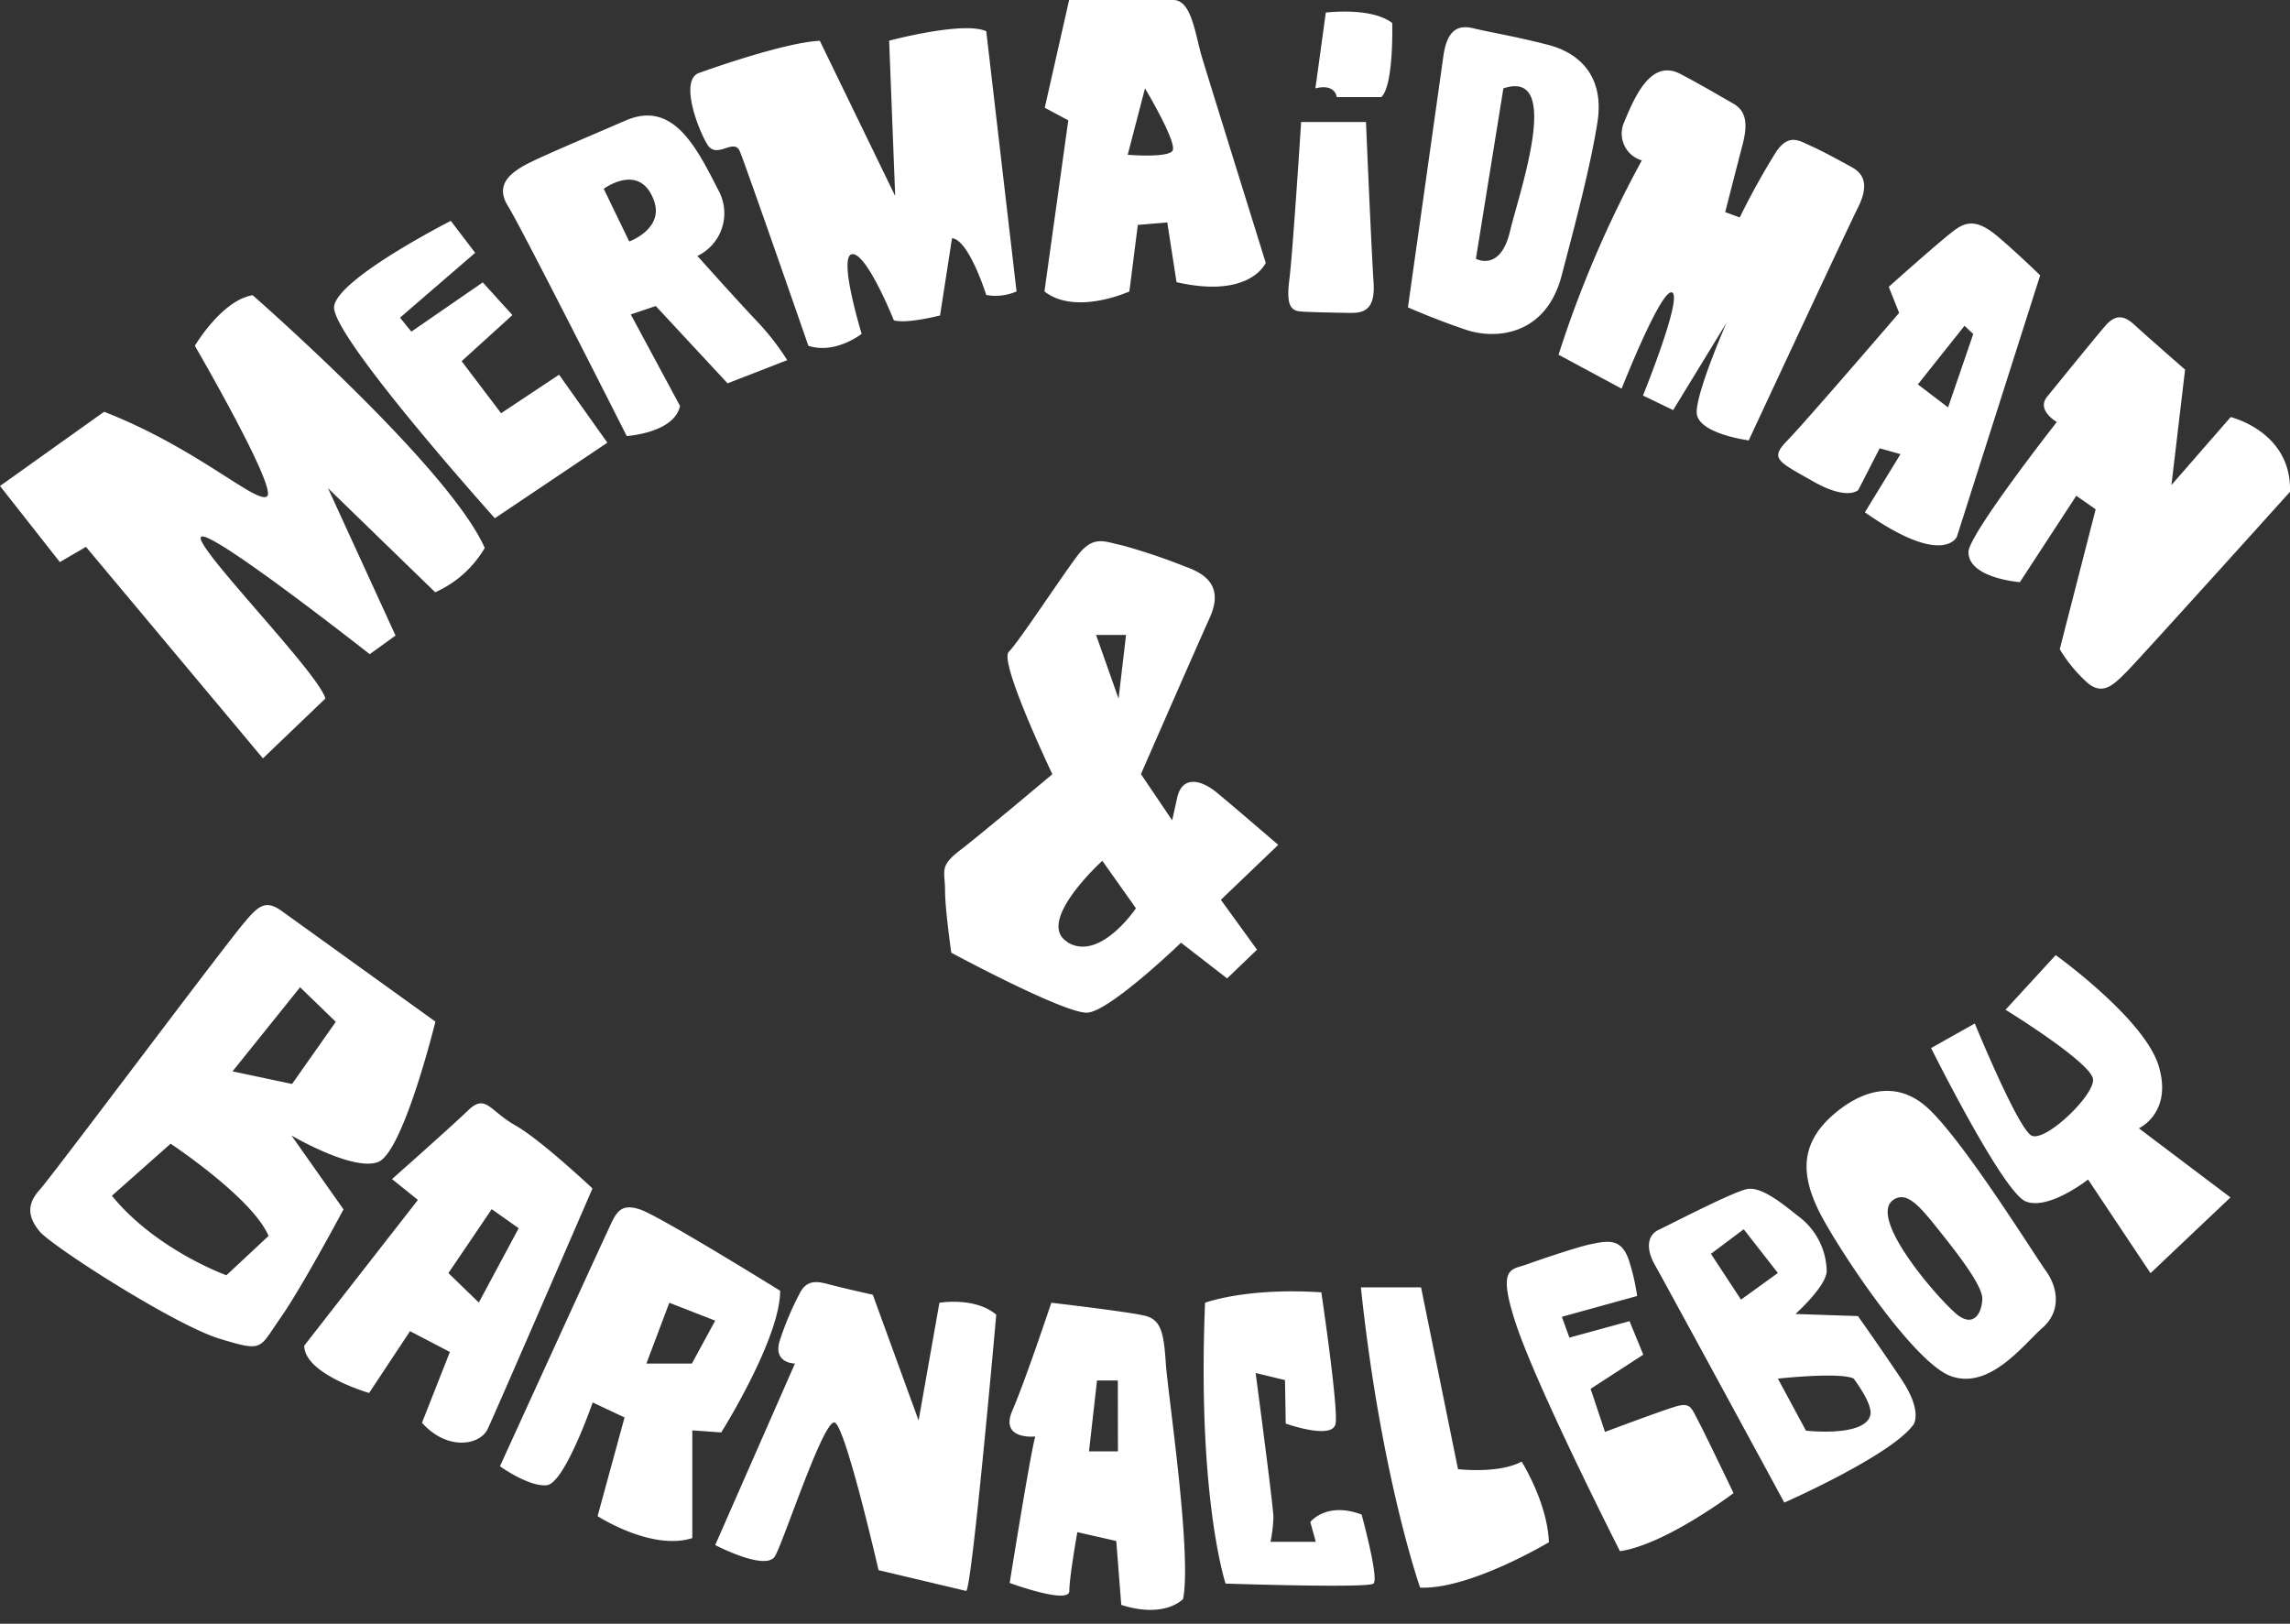 <svg xmlns="http://www.w3.org/2000/svg" width="220" height="156" viewBox="0 0 220 156"><rect x="0" y="0" width="220" height="156" fill="#333333" stroke="none"/><path d="M10 39.56c8.92 3.47 14.67 8.92 15.66 8.12s-6.94-14.46-6.94-14.46 2.58-4.37 5.55-4.86c0 0 18.83 16.45 22.3 24.28a10.4 10.4 0 0 1-4.76 4.26l-10.3-10L38 61.06l-2.48 1.79s-14.87-11.7-16.15-11.3 11.19 13 11.89 15.56l-6 5.75-17-20.32L5.75 54 0 46.69zM43.31 21.22l2.34 3.07-7.22 6.23 1.09 1.34 6.86-4.73 2.85 3.14-4.88 4.43 3.79 5 5.57-3.7 4.64 6.53-10.81 7.26S31.69 32.13 32.1 29.42s11.21-8.2 11.21-8.2zM69.9 36.83l5.73-2.23a24.43 24.43 0 0 0-3-3.83C70.68 28.71 67 24.59 67 24.59a4.55 4.55 0 0 0 2-6.34c-2.17-4.28-4.4-8.62-8.9-6.67s-8.83 3.75-10 4.47-2.52 1.81-1.29 3.76 11.4 22.08 11.4 22.08 4.56-.28 5.12-2.89l-4.73-8.79 2.4-.81zM60.45 23.2L58 18.14s3.5-2.61 4.84 1.17c.94 2.69-2.39 3.89-2.39 3.89zM67.18 7s8.06-2.93 11.58-3.08L86 18.83l-.58-14.92S92.53 2 94.75 3l2.91 25a5.05 5.05 0 0 1-2.91.34s-1.68-5.34-3.29-5.45l-1.15 7.42s-3.29.84-4.44.46c0 0-2.6-6.5-4-6.35s.91 7.65.91 7.65-2.52 2-5.12 1.15c0 0-6-17.29-6.58-18.67s-2.22.84-3.14-.69-2.68-6.21-.76-6.86zM115.52 5.66c-.71-2.3-1-5.66-2.81-5.66h-10l-2.34 10.35 2.26 1.21L100.34 28c3 2.35 8.16 0 8.16 0l.81-6.39 2.83-.24.89 5.74c7.11 1.62 8.57-1.86 8.57-1.86S116.23 8 115.52 5.66zm-2.89 8.85c-.57.68-4.29.36-4.29.36L110 8.49s3.19 5.33 2.63 6.02zM126.37 8.49l1-7.28s4.36-.56 6.38 1c0 0 .17 6-1.05 7.12h-4.28s-.11-1.33-2.05-.84zM125 11.72h6.23s.5 11.89.73 15.44c.19 2.89-1.22 2.92-2.45 2.9S126 30 125 29.93s-1.45-.59-1.13-3.09S125 11.72 125 11.72zM148.73 4.31c-3.34-.86-5.39-1.16-7.22-1.6s-2.56.67-2.85 2.72l-3.4 24.1s2.69 1.19 5.6 2.16 7.66.5 9.16-5.19 2.81-10.72 3.45-14.78-1.4-6.55-4.74-7.41zm-3.67 17.93c-.93 3.92-3.27 2.62-3.27 2.62l2.64-16.37c5.71-1.91 1.57 9.84.63 13.75zM161.48 7.13c1.92 1 3.83 2.14 5 2.8s1.5 1.77.94 3.92-1.68 6.53-1.68 6.53l1.4.51a69.83 69.83 0 0 1 3.54-6.38c1.22-1.69 2.15-1 3.27-.5s3 1.52 4 2.08 1.68 1.58.56 3.82S168 42.31 168 42.31s-5-.65-5-2.71 2.87-8.6 2.87-8.6l-5.13 8.4-2.9-1.4s3.83-9.43 2.8-9.9-4.85 9.24-4.85 9.24l-6.06-3.26a107 107 0 0 1 8-18.67 2.68 2.68 0 0 1-1.68-3.71c1.14-2.8 2.7-6.04 5.43-4.57zM191.91 22.71c-1.78-1.49-2.8-1.49-3.92-.75s-6.54 5.6-6.54 5.6l1 2.5s-9 10.48-10.73 12.25-.93 2 2.43 3.92 4.38.84 4.38.84l2.05-4 2 .56-3.42 5.59c7.58 5.32 8.84 2.34 8.84 2.34l8-25.11s-2.32-2.25-4.09-3.74zm-4.76 16.43l-2.9-2.21 4.48-5.63.84.79zM197.6 40.54s-2-1.12-.93-2.43 4.47-5.51 5.59-6.81 2-.84 2.9 0 4.76 4.21 4.76 4.21l-1.31 11.09 5.69-6.53s5.88 1.4 5.7 7.18c0 0-14.47 16.06-15.68 17.27s-2.24 2.33-3.73 1.12a14 14 0 0 1-2.71-3.27l3.45-13.44-1.86-1.3-5.42 8.3s-4.94-.37-4.94-2.89c0-1.68 8.49-12.5 8.49-12.5zM122.8 81.17s-4.31-3.71-5.87-5-3.36-1.68-3.84.48l-.48 2.16-3-4.44s5.4-12.35 6.6-15 .12-4.07-2.28-4.91a57.09 57.09 0 0 0-6.11-2.06c-1.68-.34-2.76-1.06-4.32 1s-5.63 8.27-6.59 9.23 4.19 11.75 4.19 11.75-6.83 5.75-8.87 7.31-1.44 2-1.44 3.84.6 6 .6 6 10.91 5.88 13.07 5.76 9-6.72 9-6.72l4.43 3.43 2.87-2.76-3.47-4.79zM108.18 61l-.72 6.12L105.3 61zm-5.64 29.49c-3.12-1.91 3.36-7.79 3.36-7.79l3.23 4.56s-3.47 5.18-6.59 3.26zM27.06 87.52c-1.55-1.11-2.23-.55-3.77 1.33C20.66 92.06 5 113 3.81 114.31s-1.21 2.55 0 4 13 9 17.27 10.3 3.77 1 5.87-2S33 116.19 33 116.19l-5-7.1s5.86 3.45 8.3 2.56 5.53-13.5 5.53-13.5zm-5.31 35s-6.76-2.43-11-7.64l5.64-5s7.86 5.2 9.41 8.86zm6.31-18.38l-5.72-1.21 6.49-8.08 3.43 3.32zM49.54 108.14c-2.49-1.4-2.87-3.1-4.56-1.47s-7.32 6.61-7.32 6.61l2.49 2-10.92 14c0 2.74 6.23 4.55 6.23 4.55l3.93-5.94 3.83 2-2.68 6.8c2.39 2.69 5.55 2.21 6.32.58s10.06-23.09 10.06-23.09-4.92-4.64-7.38-6.04zm-3.54 17l-2.92-2.83 4.16-6.14 2.59 1.83zM61.47 116.19c-1.87-.61-2.28.28-3 1.88-1 2.11-10.44 22.8-10.44 22.8s2.78 2 4.5 1.82 4.41-7.95 4.41-7.95l3.06 1.44-2.59 9.48s5.17 3.36 9.1 2.11v-10.35l2.78.2s5.66-9 5.66-13.61c-.01-.01-11.61-7.21-13.48-7.82zm5 14.81H62.1l2.2-5.84 4.41 1.72zM83.85 124.39l4.4 12.08 2-11.31s3.45-.58 5.46 1.15c0 0-2.3 26-2.88 26.54l-8.43-2s-3.16-13.8-4.21-14.18-4.87 11.33-5.73 12.83-5.75-1.06-5.75-1.06L76.37 131s-2.2 0-1.43-2.29a28.73 28.73 0 0 1 1.82-4.32c.67-1.43 1.62-1.34 2.87-1s4.22 1 4.22 1zM112 131c-.19-3-.48-4.21-2-4.59s-9-1.25-9-1.25-2.49 7.47-3.74 10.35 2.2 2.5 2.2 2.5C99 139.55 97 152.08 97 152.08s5.73 2.11 5.73.77.77-5.65.77-5.65l3.74.85.48 6.14c4.21 1.34 5.94-.57 5.94-.57.85-4.41-1.45-19.62-1.66-22.62zm-4.6 8.44h-2.78l.77-6.81h2zM115.77 125.16s3.94-1.48 11.17-1c0 0 1.64 11 1.37 12.61s-4.79 0-4.79 0l-.07-4.18-2.82-.68s1.71 12.87 1.71 13.86a14.79 14.79 0 0 1-.28 2.36h4.35l-.53-1.9s1.52-2 4.93-.72c0 0 1.69 6.17 1.14 6.63s-14.21 0-14.21 0-2.74-8.23-1.97-26.98zM130.74 123.68h5.78l3.55 17.47s3.94.46 6.11-.73c0 0 2.49 3.94 2.62 7.75 0 0-7.6 4.56-12.37 4.36 0 0-3.78-10.73-5.69-28.85zM146.57 121.51s4.6-1.64 6.37-2 3-.52 3.68 2a20.22 20.22 0 0 1 .66 3l-7.23 2 .72 2 5.78-1.58 1.32 3.22-5.06 3.28 1.38 4.14s5.32-2 6.76-2.43 1.51.07 2.17 1.31 3.42 7 3.42 7-6.51 4.93-10.91 5.58c0 0-8.17-16.07-10.11-22.19-1.64-5.13-.32-4.84 1.05-5.33zM182.69 132.54c-2.1-3.15-4.2-6.1-4.2-6.1l-6-.2s3-2.69 3-4.14a6.71 6.71 0 0 0-2.82-5.32c-2-1.63-3.55-2.69-4.73-2.56s-7.49 3.42-8.6 3.94-1.2 1.84-.4 3.28c1.41 2.52 12.48 22.92 12.48 22.92s10.12-4.46 12.35-7.42c.04 0 1.02-1.24-1.08-4.4zm-18.32-12.08l3.15-2.36 3.28 4.2-3.54 2.56zm15.3 15.54c-.59 2.09-6.17 1.45-6.17 1.45l-2.7-5s6-.66 7.29 0c0 .03 1.91 2.49 1.58 3.55zM196.55 122.1c-1.18-1.64-8.47-13.4-11.76-16s-6.67-.79-8.8 1.11c-3.15 2.83-2.82 5.78-1.38 8.87s9.07 14.78 12.81 16.13 7-3.06 8.8-4.64 1.51-3.83.33-5.47zm-8.34 4.34c-1.45-1-8.93-9.4-6.31-11.17 1.18-.79 2.3.33 4.08 2.56s4.53 5.65 4.46 7-.79 2.59-2.23 1.61zM185.52 100.69l4.2-2.36s4.14 10.11 5.45 10.77 6-3.81 5.91-5.39-8.41-6.7-8.41-6.7l4.82-5.25s8.52 6.11 9.89 10.64-1.9 6-1.9 6l8.8 6.64-7.68 7.28-6-9s-3.8 3-6 2.1-9.08-14.73-9.08-14.73z" fill="#fff"/></svg>